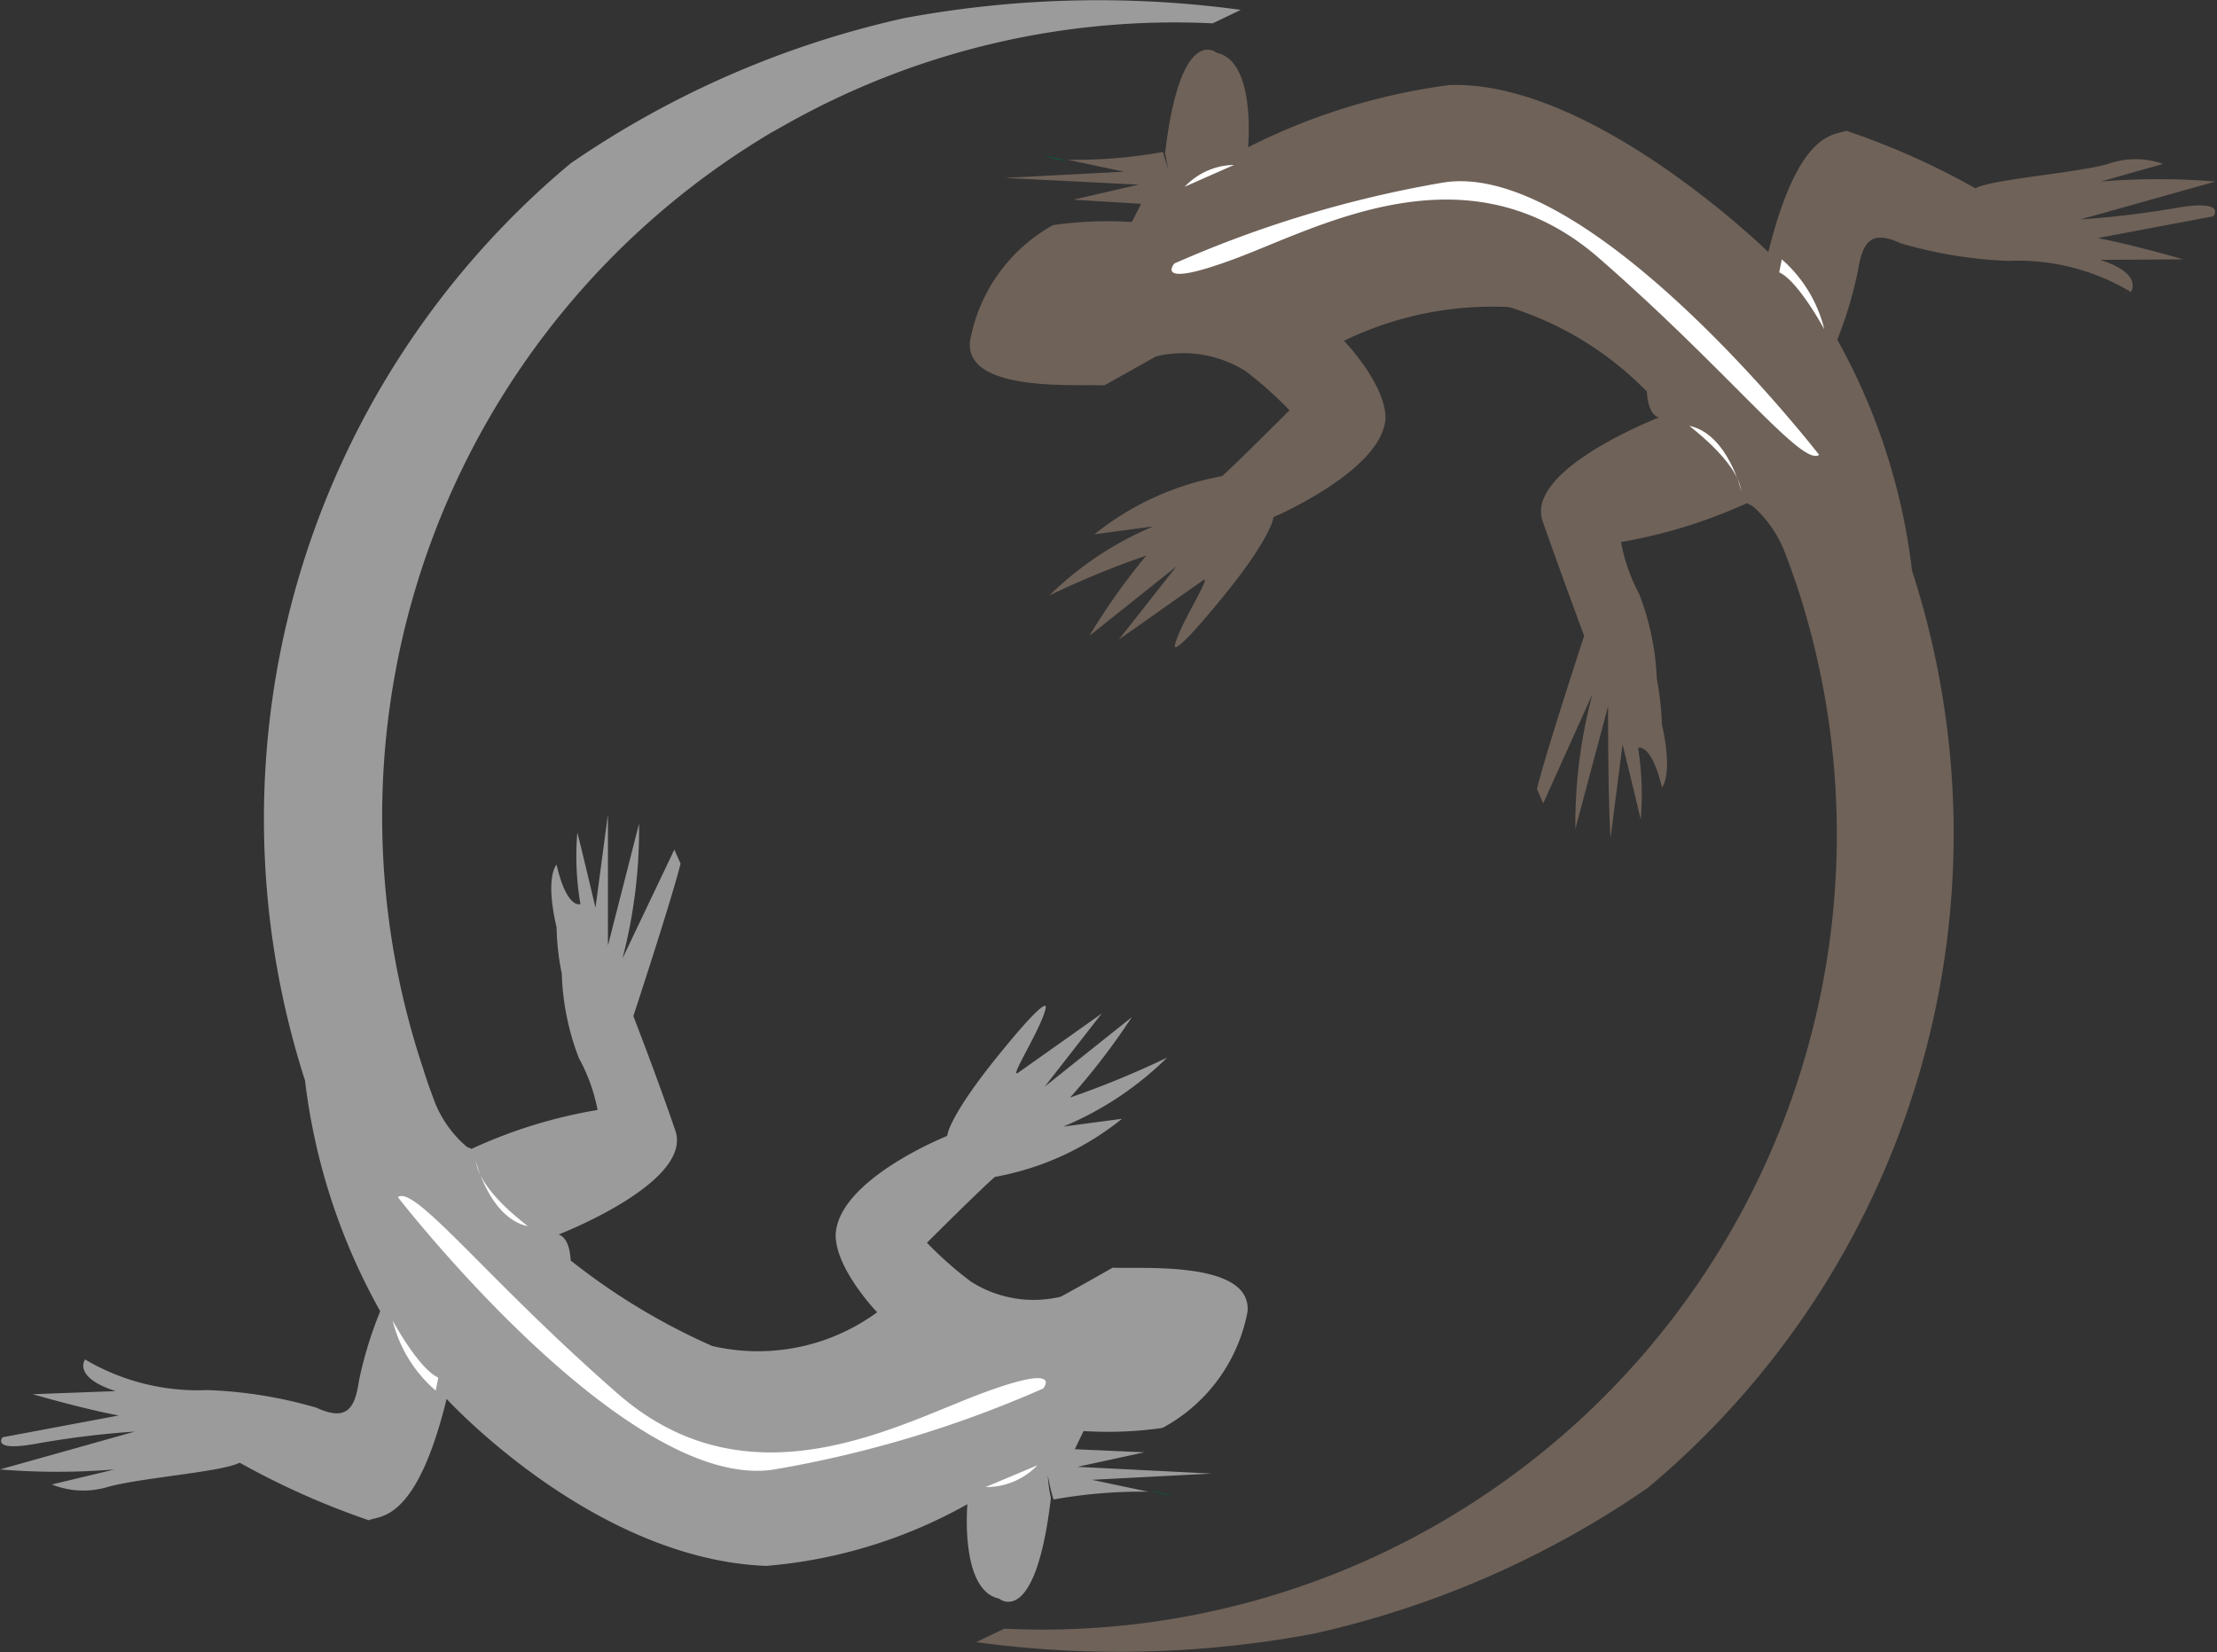 <svg xmlns="http://www.w3.org/2000/svg" viewBox="0 0 42.74 31.85"><rect x="0" y="0" width="42.74" height="31.85" fill="#333333" stroke="none"/><defs><style>.cls-1{fill:#9c9b9b;}.cls-2{fill:#006139;}.cls-3{fill:#fff;}.cls-4{fill:#6f6259;}</style></defs><title>Recurso 11</title><g id="Capa_2" data-name="Capa 2"><g id="Casas"><path class="cls-1" d="M.72,27.83A17.49,17.49,0,0,1,2.6,27.6L0,28.33a13.43,13.43,0,0,0,2.21,0L1,28.62a1.63,1.63,0,0,0,1.07.05c.63-.18,2.21-.29,2.55-.47a15.15,15.15,0,0,0,2.49,1.11c.2-.1.91.07,1.5-2.34,0,0,2.82,3.09,6.16,3.22A9.49,9.49,0,0,0,18.65,29s-.15,1.66.61,1.82c0,0,.7.6,1-1.94a2.45,2.45,0,0,1-.06-.44,3.85,3.85,0,0,0,.11.47,9.49,9.49,0,0,1,1.83-.15l-1.09-.23,2.31-.12-2.59-.13L22.06,28l-1.34-.06.17-.35a7.43,7.43,0,0,0,1.52-.06,3.22,3.22,0,0,0,1.64-2.24c.09-1-2.09-.82-2.6-.85,0,0-.63.36-1,.56a2.25,2.25,0,0,1-1.73-.29,7.1,7.1,0,0,1-.85-.75s1-1,1.31-1.27a5.43,5.43,0,0,0,2.45-1.12l-1.13.15a6.28,6.28,0,0,0,2-1.33,17.58,17.58,0,0,1-1.87.77,13.34,13.34,0,0,0,1.19-1.55l-1.68,1.34,1.1-1.41s-1.41,1-1.61,1.14.46-.87.53-1.25c0,0,.09-.32-.9.9s-1,1.57-1,1.57-2.11.84-2.15,1.91c0,.66.8,1.49.8,1.49a3.89,3.89,0,0,1-3.18.65A12.5,12.5,0,0,1,11,24.3s0-.42-.23-.5c0,0,2.59-1,2.25-2s-.81-2.21-.81-2.21.74-2.25.91-2.94L13,16.38,12,18.48a9.81,9.81,0,0,0,.32-2.6l-.6,2.35s0-1.94,0-2.53l-.24,1.8s-.26-1.1-.35-1.45a5.46,5.46,0,0,0,.06,1.38s-.26.11-.46-.76c0,0-.23.22,0,1.21a4.84,4.84,0,0,0,.1.89,4.94,4.94,0,0,0,.33,1.63,3.39,3.39,0,0,1,.36,1,9.47,9.47,0,0,0-2.43.75L9,22.11a2.18,2.18,0,0,1-.64-.92c-.07-.19-.14-.38-.2-.58A15.34,15.34,0,0,1,14.88,2.55l.18-.1a15.27,15.27,0,0,1,8.32-2l.54-.26a20.42,20.42,0,0,0-6.49.16A18.37,18.37,0,0,0,11,3.15,16.46,16.46,0,0,0,5.88,20.83a12,12,0,0,0,1.45,4.45,7.67,7.67,0,0,0-.41,1.34c-.08.56-.25.78-.82.52A8.54,8.54,0,0,0,4,26.8a4.27,4.27,0,0,1-2.36-.59s-.25.34.59.61l-1.6.06s1,.29,1.66.41l-2.24.42S-.19,28,.72,27.83Z"/><path class="cls-2" d="M22.17,28.75l.43.09A2,2,0,0,0,22.17,28.75Z"/><path class="cls-3" d="M7.67,23.08s4.42,5.71,7.26,5.25a22,22,0,0,0,5.18-1.56s.43-.51-1.2.1-4.47,2.21-7,0S8,22.84,7.67,23.08Z"/><path class="cls-3" d="M8.4,26.81a2.6,2.6,0,0,1-.83-1.35s.5.93.88,1.1Z"/><path class="cls-3" d="M9.17,22.38s.27,1.1,1,1.26C10.2,23.64,9.26,23,9.17,22.38Z"/><path class="cls-3" d="M19,28.67l1-.42A1.37,1.37,0,0,1,19,28.67Z"/><path class="cls-4" d="M42,4a17.53,17.53,0,0,1-1.89.23l2.6-.73a13.42,13.42,0,0,0-2.21,0l1.2-.34a1.59,1.59,0,0,0-1.06,0c-.63.18-2.21.29-2.56.47a14.35,14.35,0,0,0-2.49-1.11c-.2.1-.9-.07-1.5,2.34,0,0-3.39-3.32-6.15-3.22a12.05,12.05,0,0,0-3.88,1.2s.16-1.66-.6-1.82c0,0-.7-.6-1,1.94a3.09,3.09,0,0,1,.07.44c0-.14-.06-.29-.11-.47a9.53,9.53,0,0,1-1.84.15l1.09.23-2.3.12,2.58.13-1.26.29L22,3.93l-.18.35a7.46,7.46,0,0,0-1.52.06A3.21,3.21,0,0,0,18.7,6.58c-.1,1,2.08.82,2.59.85,0,0,.64-.36,1-.56a2.26,2.26,0,0,1,1.73.29,7.55,7.55,0,0,1,.84.75s-1,1-1.3,1.27a5.49,5.49,0,0,0-2.46,1.12l1.13-.15a6.4,6.4,0,0,0-2,1.33,17.58,17.58,0,0,1,1.87-.77A12.44,12.44,0,0,0,21,12.26l1.68-1.34-1.11,1.41s1.42-1,1.62-1.14-.46.87-.54,1.25c0,0-.09.31.9-.9s1-1.57,1-1.57,2.11-.9,2.16-1.91c0-.66-.8-1.49-.8-1.49a6.56,6.56,0,0,1,3.18-.65,6.34,6.34,0,0,1,2.66,1.63s0,.42.23.5c0,0-2.59,1-2.24,2s.8,2.21.8,2.21-.74,2.25-.91,2.95l.12.28.95-2.11a9.72,9.72,0,0,0-.33,2.6L31,13.62s0,1.94.05,2.53l.23-1.8s.27,1.1.35,1.45a5.72,5.72,0,0,0-.05-1.38s.25-.11.46.76c0,0,.22-.22,0-1.21a6,6,0,0,0-.1-.89,5.08,5.08,0,0,0-.34-1.63,3.45,3.45,0,0,1-.35-1,9.91,9.91,0,0,0,2.43-.75l.11.06a2.26,2.26,0,0,1,.63.92c.08.2.14.39.21.58A15.33,15.33,0,0,1,27.86,29.3l-.17.1a15.3,15.3,0,0,1-8.33,2l-.54.26a20.39,20.39,0,0,0,6.49-.16,18.35,18.35,0,0,0,6.45-2.81A16.43,16.43,0,0,0,36.86,11a12,12,0,0,0-1.44-4.45,8,8,0,0,0,.4-1.34c.09-.56.26-.78.82-.52a8.54,8.54,0,0,0,2.08.34,4.22,4.22,0,0,1,2.36.6s.25-.35-.59-.62L42.09,5s-1-.29-1.65-.41l2.23-.42S42.93,3.85,42,4Z"/><path class="cls-2" d="M20.57,3.1,20.14,3A1.54,1.54,0,0,0,20.57,3.1Z"/><path class="cls-3" d="M35.07,8.77s-4.42-5.71-7.25-5.25a22,22,0,0,0-5.18,1.56s-.44.51,1.19-.1,4.47-2.21,7,0S34.74,9,35.07,8.77Z"/><path class="cls-3" d="M34.35,5a2.62,2.62,0,0,1,.82,1.35s-.5-.93-.87-1.1Z"/><path class="cls-3" d="M33.57,9.47s-.26-1.1-1-1.26C32.55,8.21,33.49,8.88,33.57,9.47Z"/><path class="cls-3" d="M23.79,3.18l-.95.42A1.33,1.33,0,0,1,23.79,3.18Z"/></g></g></svg>